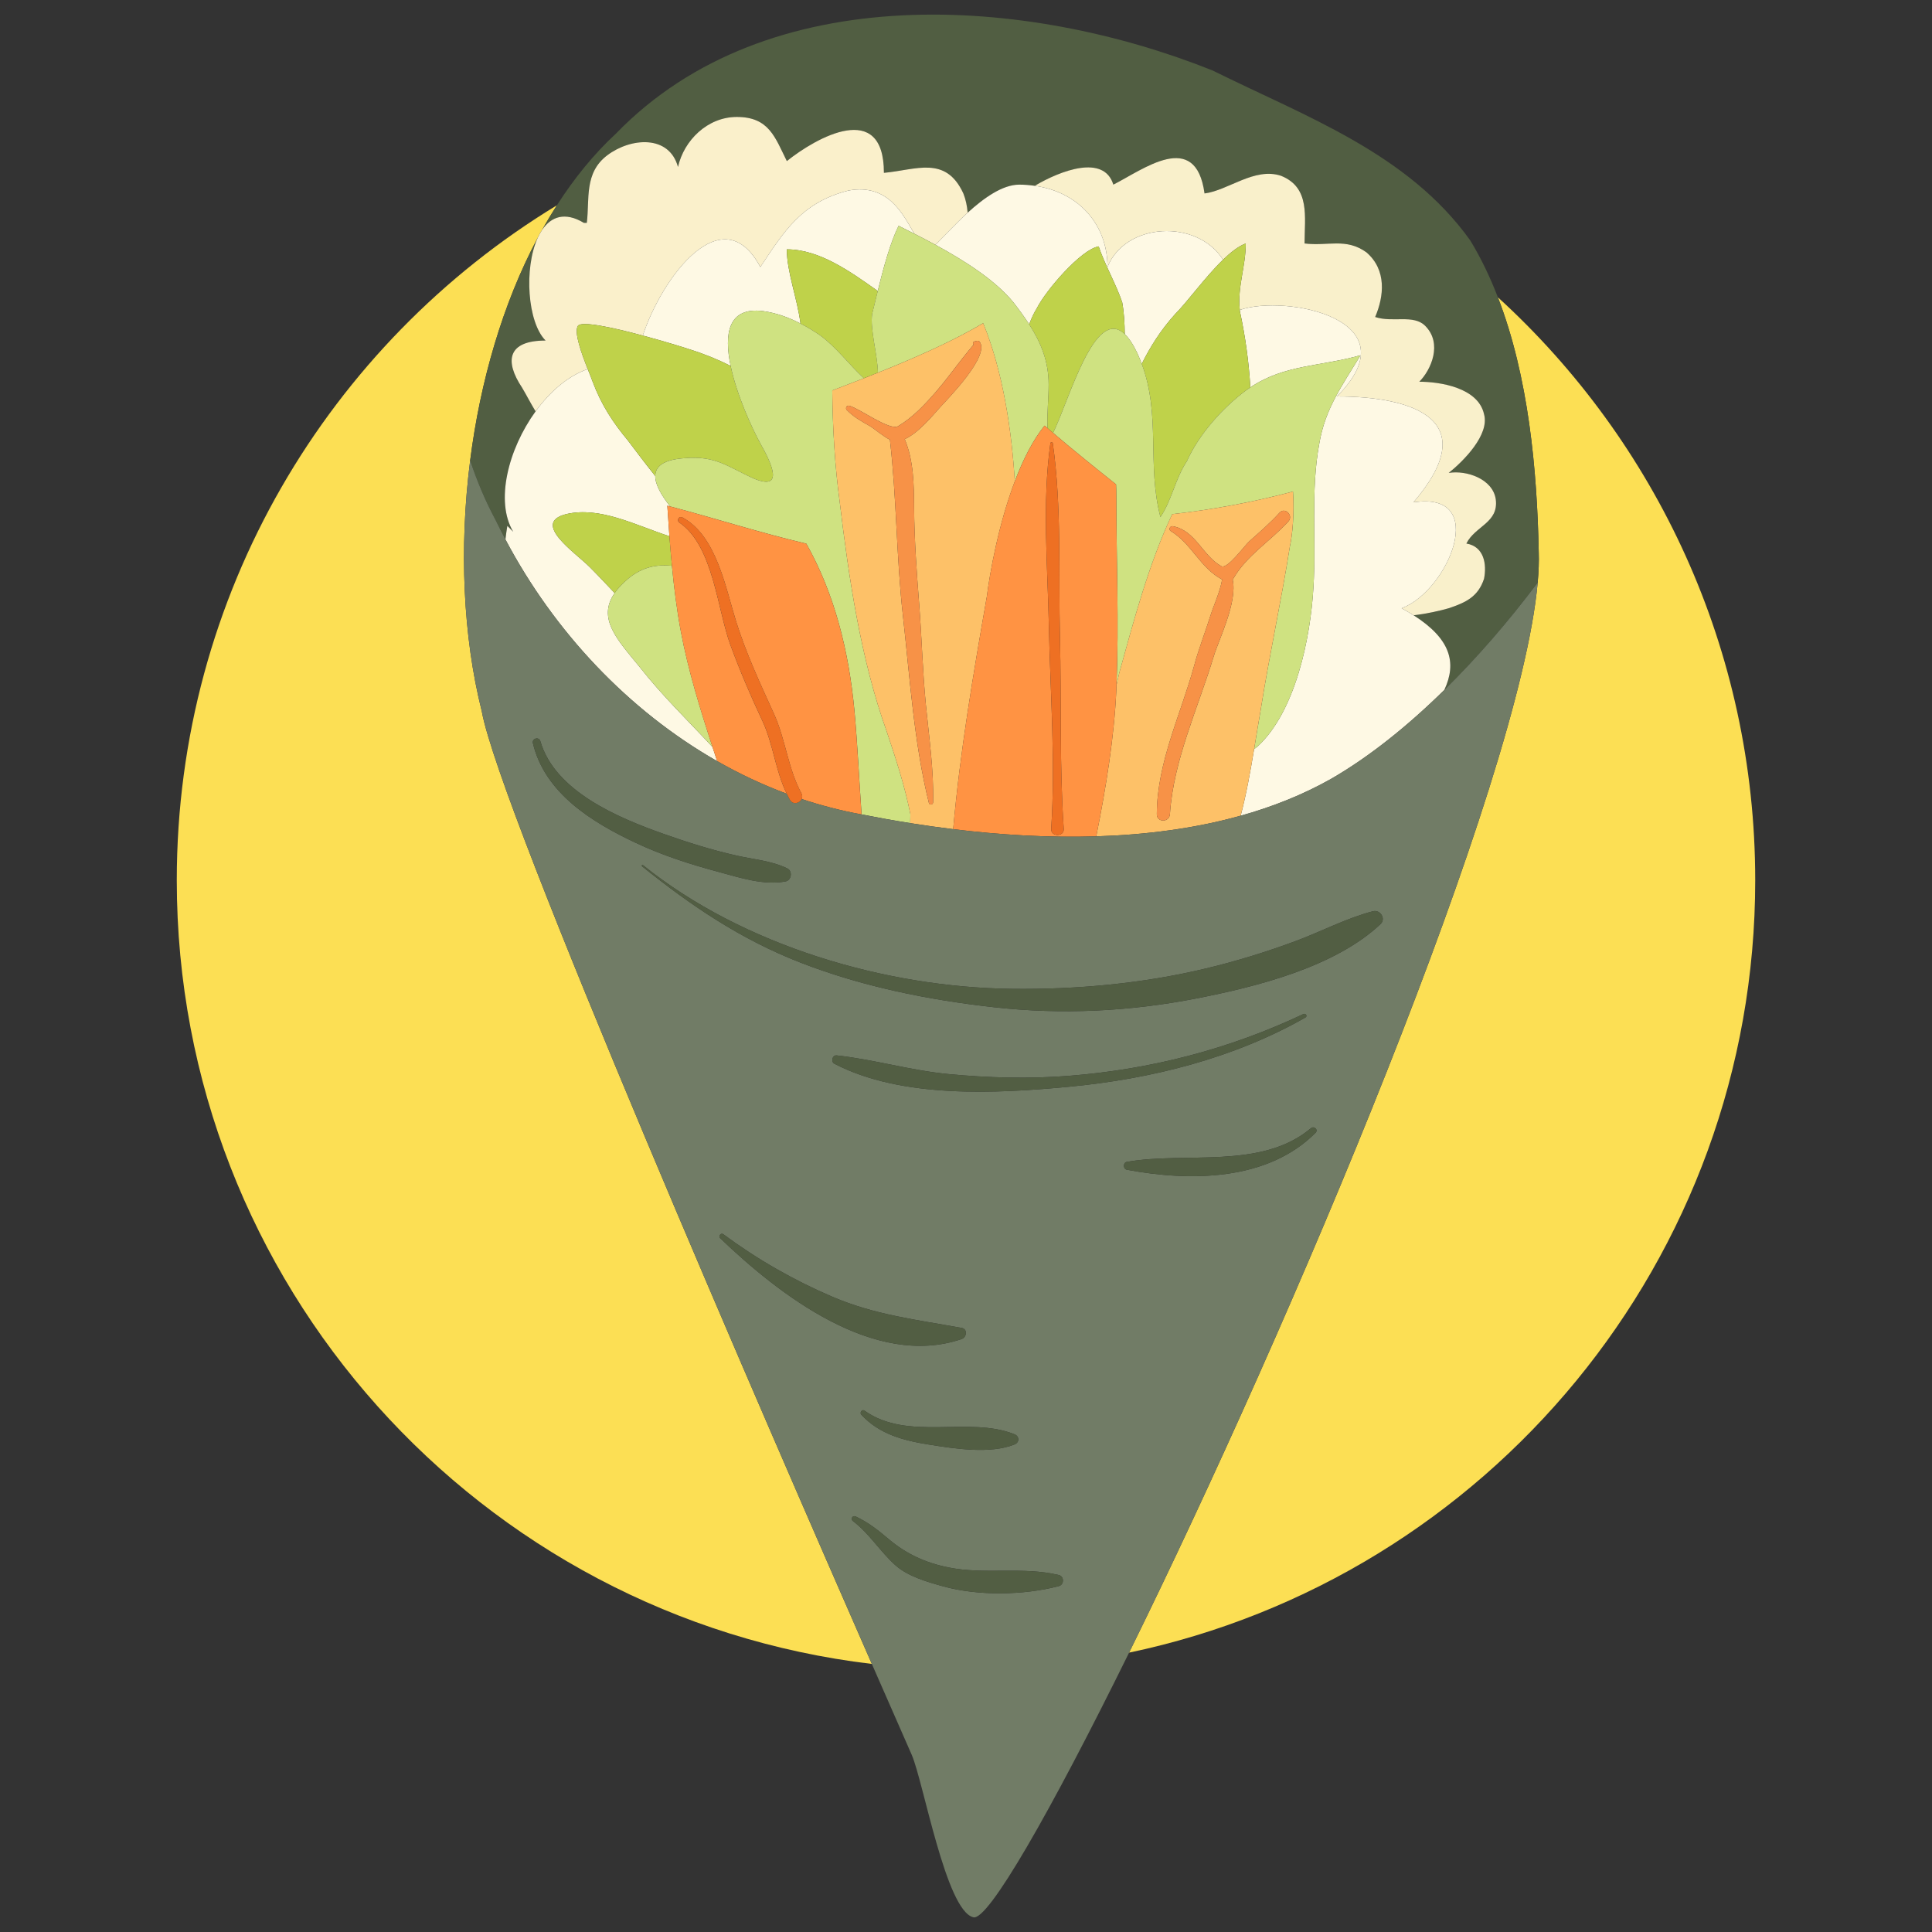 <?xml version="1.0" encoding="iso-8859-1"?>
<!-- Generator: Adobe Illustrator 21.1.0, SVG Export Plug-In . SVG Version: 6.00 Build 0)  -->
<svg version="1.1" id="Layer_1" xmlns="http://www.w3.org/2000/svg" xmlns:xlink="http://www.w3.org/1999/xlink" x="0px" y="0px"
	 viewBox="0 0 200 200" style="enable-background:new 0 0 200 200;" xml:space="preserve">
<rect x="0" y="0" width="200" height="200" fill="#333333" stroke="none"/>
<g>
	<path style="fill:#FCDF54;" d="M48.67,47.671c1.041-8.164,3.361-16.228,6.984-23.036c0.141-0.311,0.3-0.598,0.477-0.855
		c0.483-0.866,0.99-1.708,1.516-2.528C34.059,35.58,18.3,61.515,18.3,91.131c0,41.823,31.426,76.299,71.951,81.119
		c-10.785-24.602-38.529-88.34-40.38-98.626C47.93,65.902,47.516,56.725,48.67,47.671z"/>
	<path style="fill:#FCDF54;" d="M181.7,91.131c0-23.909-10.272-45.418-26.642-60.358c3.179,8.206,4.064,17.887,4.232,26.408
		c0.034,0.931-0.007,1.982-0.11,3.134c-1.882,20.963-25.584,76.836-42.299,110.766C153.902,163.302,181.7,130.465,181.7,91.131z"/>
	<path style="fill:#515E42;" d="M60.438,23.072c0,0,0,0,0.304,0c0.305-2.436-0.304-5.177,2.132-7.004
		c2.436-1.828,6.395-2.132,7.308,1.218c0.609-2.741,3.046-5.177,6.091-5.177c3.35,0,3.959,2.131,5.177,4.568
		c3.045-2.436,10.049-6.395,10.049,1.218c3.35-0.305,6.396-1.827,8.223,2.132c0.25,0.624,0.391,1.3,0.444,1.995
		c1.679-1.527,3.609-2.908,5.342-2.908c0.558,0,1.092,0.047,1.611,0.12c2.691-1.587,7.162-3.284,8.135-0.12
		c3.045-1.523,8.527-5.786,9.44,0.914c2.437-0.305,5.178-2.741,7.918-1.828c3.046,1.218,2.437,4.264,2.437,7.005
		c2.437,0.304,4.264-0.609,6.396,0.913c2.131,1.828,1.827,4.568,0.913,6.7c1.828,0.609,3.959-0.305,5.177,0.914
		c1.828,1.827,0.609,4.568-0.609,5.786c2.132,0,6.091,0.609,6.7,3.35c0.609,2.132-2.132,4.872-3.655,6.091
		c1.828-0.305,4.568,0.609,4.873,2.741c0.305,2.436-2.132,2.741-3.045,4.568c1.828,0.305,2.132,2.131,1.828,3.654
		c-0.609,1.827-1.828,2.436-3.655,3.045c-0.904,0.259-2.248,0.57-3.634,0.729c3.805,2.424,4.509,4.885,3.175,7.734
		c3.382-3.323,6.648-7.096,9.668-11.115c0.103-1.152,0.143-2.202,0.11-3.134c-0.168-8.521-1.053-18.202-4.232-26.408
		c-0.801-2.069-1.741-4.048-2.861-5.886c-6.468-9.034-16.97-12.783-26.666-17.588c-19.187-7.688-46.043-9.705-61.778,6.54
		c-2.293,2.123-4.322,4.631-6.106,7.414c-0.526,0.82-1.033,1.662-1.516,2.528C57.059,22.426,58.48,21.897,60.438,23.072z"/>
	<path style="fill:#515E42;" d="M53.129,55.048c-1.885-3.141-0.526-8.545,2.314-12.462c-0.527-0.865-0.994-1.783-1.401-2.46
		c-1.828-2.741-1.522-4.873,2.437-4.873c-1.88-1.88-2.249-7.471-0.825-10.617c-3.624,6.808-5.943,14.871-6.984,23.036
		c0.718,2.145,1.582,4.208,2.632,6.159c0.325,0.679,0.669,1.348,1.021,2.014c0.05-0.443,0.114-0.91,0.197-1.406L53.129,55.048z"/>
	<path style="fill:#F9F0CB;" d="M114.646,27.64c1.841-4.603,9.243-5.028,11.964-0.758c0.805-0.778,1.605-1.4,2.349-1.678
		c0,2.394-0.877,4.496-0.618,6.88c4.793-1.648,18.004,1.008,10.058,8.955c7.918,0,15.227,2.436,7.918,10.963
		c7.919-1.218,3.654,9.136-1.218,10.963c0.445,0.243,0.856,0.486,1.238,0.729c1.387-0.159,2.73-0.47,3.634-0.729
		c1.828-0.609,3.046-1.218,3.655-3.045c0.304-1.523,0-3.35-1.828-3.654c0.914-1.827,3.35-2.132,3.045-4.568
		c-0.304-2.132-3.045-3.046-4.873-2.741c1.523-1.218,4.264-3.959,3.655-6.091c-0.609-2.741-4.568-3.35-6.7-3.35
		c1.218-1.218,2.437-3.959,0.609-5.786c-1.218-1.218-3.349-0.305-5.177-0.914c0.914-2.131,1.218-4.872-0.913-6.7
		c-2.132-1.522-3.959-0.609-6.396-0.913c0-2.741,0.609-5.786-2.437-7.005c-2.741-0.914-5.481,1.523-7.918,1.828
		c-0.913-6.7-6.395-2.437-9.44-0.914c-0.973-3.163-5.444-1.466-8.135,0.12C111.692,19.879,114.646,23.263,114.646,27.64z"/>
	<path style="fill:#FAF0CB;" d="M56.479,35.253c-3.959,0-4.264,2.132-2.437,4.873c0.406,0.678,0.874,1.596,1.401,2.46
		c1.48-2.041,3.36-3.679,5.398-4.379c-0.611-1.543-1.455-3.813-1.012-4.477c0.358-0.538,3.674,0.191,6.713,1.007
		c2.019-6.103,8.265-14.415,12.168-7.097c2.437-3.655,4.264-6.7,9.137-7.918c4.115-0.748,5.632,2.477,6.799,4.471
		c0.701,0.357,1.436,0.739,2.185,1.146c0.051-0.043,0.1-0.083,0.153-0.136c0.787-0.787,1.915-2.027,3.185-3.183
		c-0.053-0.695-0.195-1.371-0.444-1.995c-1.828-3.959-4.873-2.437-8.223-2.132c0-7.614-7.004-3.655-10.049-1.218
		c-1.218-2.436-1.828-4.568-5.177-4.568c-3.045,0-5.482,2.436-6.091,5.177c-0.913-3.35-4.872-3.046-7.308-1.218
		c-2.436,1.827-1.827,4.568-2.132,7.004c-0.304,0-0.304,0-0.304,0c-1.958-1.175-3.379-0.646-4.307,0.709
		c-0.177,0.258-0.336,0.544-0.477,0.855C54.23,27.782,54.599,33.373,56.479,35.253z"/>
	<path style="fill:#FEF9E4;" d="M66.225,69.057c-2.325-2.841-4.428-5.025-2.599-7.667c-0.833-0.876-1.672-1.781-2.578-2.687
		c-1.523-1.523-6.091-4.568-2.437-5.481c3.487-0.82,7.111,1.12,10.687,2.29c-0.079-1.06-0.149-2.116-0.216-3.162
		c0.098,0.026,0.197,0.053,0.295,0.079c-0.921-1.165-1.555-2.273-1.547-3.153c-0.98-1.227-1.92-2.463-2.823-3.668
		c-1.523-1.828-2.741-3.655-3.655-6.091c-0.084-0.25-0.281-0.729-0.511-1.309c-2.038,0.7-3.918,2.337-5.398,4.379
		c-2.84,3.917-4.199,9.321-2.314,12.462l-0.609-0.609c-0.083,0.496-0.147,0.962-0.197,1.406
		c5.032,9.521,12.703,17.694,21.917,22.948c-0.162-0.49-0.321-0.979-0.482-1.467C71.227,74.599,68.577,72.052,66.225,69.057z"/>
	<path style="fill:#FEF9E4;" d="M146.338,63.695c-0.382-0.243-0.792-0.487-1.238-0.729c4.872-1.827,9.136-12.181,1.218-10.963
		c7.309-8.527,0-10.963-7.918-10.963c7.946-7.947-5.265-10.603-10.058-8.955c0.005,0.041,0.003,0.082,0.009,0.124
		c0.589,2.746,0.922,5.243,1.086,7.891c3.522-2.378,7.321-2.157,11.4-3.323c-1.828,3.045-3.655,5.482-4.264,9.136
		c-0.913,4.873-0.304,10.05-0.609,14.922c-0.305,5.177-1.828,12.791-5.787,16.445c-0.112,0.094-0.23,0.182-0.351,0.265
		c-0.384,2.31-0.796,4.635-1.392,6.898c3.297-0.922,6.446-2.168,9.356-3.813c3.933-2.268,7.901-5.445,11.722-9.2
		C150.847,68.581,150.142,66.12,146.338,63.695z"/>
	<path style="fill:#FEF9E4;" d="M90.864,30.123c0.562-2.287,1.282-4.99,2.159-6.747c0.509,0.254,1.055,0.528,1.622,0.817
		c-1.166-1.994-2.684-5.219-6.799-4.471c-4.873,1.218-6.7,4.264-9.137,7.918c-3.903-7.318-10.149,0.994-12.168,7.097
		c2.121,0.569,4.108,1.179,4.859,1.43c1.541,0.482,2.929,1.055,4.234,1.71c-0.694-3.303-0.276-6.146,3.379-5.669
		c1.386,0.198,2.643,0.656,3.855,1.286c-0.34-2.628-1.418-5.371-1.418-7.681C84.832,25.813,88.019,28.109,90.864,30.123z"/>
	<path style="fill:#FEF9E4;" d="M96.983,25.204c-0.052,0.053-0.102,0.093-0.153,0.136c2.996,1.63,6.183,3.648,8.071,5.955
		c0.603,0.776,1.155,1.527,1.64,2.281c0.217-0.585,0.471-1.15,0.796-1.672c0.914-1.827,4.568-6.09,6.396-6.395
		c0.609,1.827,1.828,3.959,2.437,5.786c0.19,1.046,0.253,2.155,0.262,3.291c0.412,0.393,0.832,0.997,1.26,1.886
		c0.189,0.4,0.352,0.798,0.501,1.196c0.893-1.787,1.942-3.47,3.458-5.155c1.269-1.269,3.127-3.859,4.96-5.63
		c-2.721-4.27-10.123-3.845-11.964,0.758c0-4.377-2.954-7.761-7.526-8.407c-0.519-0.073-1.053-0.12-1.611-0.12
		c-1.733,0-3.663,1.382-5.342,2.908C98.898,23.177,97.77,24.416,96.983,25.204z"/>
	<path style="fill:#BFD24A;" d="M58.611,53.221c-3.654,0.914,0.914,3.959,2.437,5.481c0.906,0.906,1.745,1.811,2.578,2.687
		c0.328-0.473,0.779-0.96,1.381-1.469c1.556-1.298,3.058-1.488,4.552-1.352c-0.099-1.02-0.184-2.041-0.26-3.058
		C65.721,54.342,62.098,52.401,58.611,53.221z"/>
	<path style="fill:#BFD24A;" d="M116.431,34.586c-0.009-1.137-0.072-2.246-0.262-3.291c-0.609-1.827-1.828-3.959-2.437-5.786
		c-1.828,0.305-5.482,4.568-6.396,6.395c-0.326,0.522-0.58,1.087-0.796,1.672c1.23,1.912,2.015,3.844,2.015,6.246
		c0,1.411-0.178,3.002-0.121,4.496c0.193,0.166,0.387,0.33,0.581,0.495C110.69,41.414,113.327,31.628,116.431,34.586z"/>
	<path style="fill:#BFD24A;" d="M90.283,32.512c0.17-0.68,0.365-1.504,0.582-2.389c-2.845-2.014-6.033-4.31-9.413-4.31
		c0,2.31,1.079,5.053,1.418,7.681c0.652,0.338,1.293,0.724,1.932,1.15c1.723,1.231,3.054,3.053,4.625,4.513
		c0.487-0.189,0.97-0.389,1.455-0.582C90.848,36.72,90.055,34.106,90.283,32.512z"/>
	<path style="fill:#BFD24A;" d="M128.96,25.204c-0.744,0.279-1.545,0.901-2.349,1.678c-1.833,1.771-3.691,4.361-4.96,5.63
		c-1.516,1.684-2.565,3.368-3.458,5.155c1.998,5.35,0.518,10.473,1.935,15.859c1.218-1.827,1.522-3.959,2.741-5.787
		c1.218-2.741,3.654-5.482,6.091-7.309c0.158-0.119,0.317-0.224,0.477-0.332c-0.164-2.648-0.498-5.144-1.086-7.891
		c-0.006-0.042-0.004-0.082-0.009-0.124C128.083,29.7,128.96,27.598,128.96,25.204z"/>
	<path style="fill:#BFD24A;" d="M66.542,34.737c-3.039-0.815-6.354-1.545-6.713-1.007c-0.443,0.664,0.401,2.934,1.012,4.477
		c0.23,0.58,0.427,1.059,0.511,1.309c0.914,2.436,2.132,4.263,3.655,6.091c0.903,1.204,1.844,2.441,2.823,3.668
		c0.01-0.984,0.822-1.682,2.962-1.841c3.35-0.305,4.568,0.914,7.309,2.132c3.046,1.218,1.828-1.523,0.609-3.654
		c-0.873-1.601-2.44-5.011-3.075-8.035c-1.305-0.655-2.693-1.228-4.234-1.71C70.65,35.917,68.663,35.306,66.542,34.737z"/>
	<path style="fill:#CFE281;" d="M91.805,75.757c-2.741-7.614-3.959-16.141-4.872-23.754c-0.518-3.8-0.736-7.698-0.777-11.582
		c0.166-0.065,0.33-0.131,0.497-0.194c0.924-0.356,1.85-0.71,2.774-1.069c-1.571-1.46-2.901-3.282-4.625-4.513
		c-0.639-0.426-1.279-0.812-1.932-1.15c-1.212-0.63-2.469-1.088-3.855-1.286c-3.656-0.477-4.074,2.366-3.379,5.669
		c0.635,3.024,2.201,6.434,3.075,8.035c1.218,2.132,2.437,4.873-0.609,3.654c-2.741-1.218-3.959-2.437-7.309-2.132
		c-2.14,0.159-2.952,0.857-2.962,1.841c-0.008,0.88,0.626,1.988,1.547,3.153c4.684,1.235,9.301,2.725,14.021,3.834
		c0.024,0.005,0.048,0.01,0.071,0.015c2.921,5.189,4.4,11.077,4.988,17.347c0.323,3.561,0.479,7.122,0.733,10.683
		c1.633,0.324,3.315,0.627,5.033,0.901c0.009-0.323,0.02-0.636,0.02-0.925C93.633,81.239,92.719,78.498,91.805,75.757z"/>
	<path style="fill:#CFE281;" d="M108.555,39.821c0-2.402-0.785-4.334-2.015-6.246c-0.485-0.754-1.037-1.505-1.64-2.281
		c-1.887-2.307-5.075-4.325-8.071-5.955c-0.748-0.407-1.483-0.789-2.185-1.146c-0.567-0.289-1.113-0.563-1.622-0.817
		c-0.878,1.756-1.597,4.46-2.159,6.747c-0.217,0.885-0.412,1.71-0.582,2.389c-0.228,1.594,0.565,4.208,0.598,6.063
		c0.59-0.235,1.182-0.466,1.768-0.712c3.248-1.361,6.273-2.727,9.129-4.408c2.092,5.103,2.962,11.27,3.274,16.372
		c0.829-2.183,1.844-4.231,3.082-5.767c0.099,0.086,0.2,0.17,0.3,0.256C108.377,42.823,108.555,41.232,108.555,39.821z"/>
	<path style="fill:#CFE281;" d="M65.007,59.921c-0.602,0.509-1.053,0.996-1.381,1.469c-1.829,2.642,0.274,4.826,2.599,7.667
		c2.352,2.994,5.003,5.542,7.534,8.268c-1.296-3.963-2.514-7.924-3.271-11.923c-0.419-2.233-0.708-4.53-0.929-6.833
		C68.064,58.433,66.563,58.623,65.007,59.921z"/>
	<path style="fill:#CFE281;" d="M122.869,47.739c-1.218,1.828-1.523,3.959-2.741,5.787c-1.418-5.386,0.063-10.509-1.935-15.859
		c-0.149-0.397-0.313-0.795-0.501-1.196c-0.428-0.888-0.848-1.493-1.26-1.886c-3.104-2.957-5.741,6.829-7.417,10.226
		c2.133,1.821,4.319,3.581,6.518,5.329c0.017,0.414,0.028,0.831,0.028,1.253c0,6.511,0.283,13.022,0.019,19.532
		c0.093-0.422,0.184-0.847,0.285-1.26c1.522-5.479,3.044-11.263,5.479-16.438c4.204-0.474,8.405-1.247,12.504-2.343
		c0.154,2.248-0.053,4.49-0.32,5.687c-0.914,5.786-2.132,11.267-3.045,17.054c-0.228,1.292-0.437,2.603-0.656,3.919
		c0.121-0.083,0.239-0.171,0.351-0.265c3.959-3.655,5.482-11.268,5.787-16.445c0.305-4.873-0.305-10.05,0.609-14.922
		c0.609-3.655,2.437-6.091,4.264-9.136c-4.079,1.165-7.878,0.945-11.4,3.323c-0.16,0.108-0.319,0.213-0.477,0.332
		C126.523,42.258,124.087,44.999,122.869,47.739z"/>
	<path style="fill:#FDC168;" d="M130.482,73.625c0.914-5.786,2.132-11.268,3.045-17.054c0.266-1.197,0.474-3.439,0.32-5.687
		c-4.099,1.096-8.3,1.869-12.504,2.343c-2.434,5.175-3.957,10.959-5.479,16.438c-0.1,0.413-0.191,0.838-0.285,1.26
		c-0.008,0.189-0.011,0.378-0.019,0.567c-0.218,4.785-1.061,10.033-2.077,15.086c5.12-0.158,10.19-0.805,14.951-2.137
		c0.596-2.263,1.008-4.588,1.392-6.898C130.045,76.228,130.254,74.917,130.482,73.625z M127.658,59.924
		c-0.013,0.023-0.036,0.041-0.053,0.063c0.519,2.34-1.438,6.228-1.954,7.935c-1.608,5.324-4.186,10.777-4.541,16.363
		c-0.055,0.864-1.36,0.881-1.356,0c0.022-5.408,2.496-10.337,3.889-15.461c0.467-1.719,1.123-3.38,1.656-5.079
		c0.331-1.057,1.008-2.493,1.216-3.755c-2.278-1.196-3.143-3.699-5.31-5.006c-0.281-0.17-0.088-0.566,0.215-0.509
		c2.356,0.446,3.064,3.058,5.011,4.136c0.626,0.348,2.393-2.128,2.922-2.598c1.071-0.952,2.145-1.881,3.111-2.942
		c0.56-0.614,1.465,0.297,0.909,0.909C131.515,56.021,129.053,57.488,127.658,59.924z"/>
	<path style="fill:#FDC168;" d="M105.053,49.828c-0.313-5.102-1.182-11.269-3.274-16.372c-2.857,1.68-5.881,3.046-9.129,4.408
		c-0.586,0.246-1.177,0.477-1.768,0.712c-0.485,0.193-0.968,0.393-1.455,0.582c-0.924,0.359-1.849,0.713-2.774,1.069
		c-0.166,0.064-0.331,0.129-0.497,0.194c0.041,3.884,0.259,7.782,0.777,11.582c0.914,7.614,2.132,16.141,4.872,23.754
		c0.914,2.741,1.828,5.481,2.437,8.527c0,0.289-0.011,0.601-0.02,0.925c1.46,0.233,2.946,0.443,4.452,0.627
		c0.716-8.102,2.099-16.16,3.486-24.088C102.46,59.351,103.354,54.304,105.053,49.828z M97.351,42.128
		c-0.799,0.88-2.272,2.699-3.698,3.331c0.942,2.224,0.952,4.732,0.974,7.132c0.029,3.346,0.269,6.653,0.528,9.988
		c0.267,3.453,0.352,6.909,0.688,10.356c0.328,3.352,0.829,6.759,0.751,10.13c-0.006,0.246-0.373,0.306-0.435,0.059
		c-1.55-6.228-1.976-13.044-2.692-19.412c-0.682-6.066-0.641-12.149-1.343-18.198c-0.725-0.343-1.584-1.128-2.111-1.428
		c-0.91-0.517-1.628-0.905-2.355-1.643c-0.186-0.189,0-0.51,0.257-0.441c1.072,0.288,4.202,2.629,5.058,2.115
		c1.558-0.937,2.768-2.237,3.95-3.599c0.977-1.124,1.826-2.312,2.75-3.472c0.319-0.401,0.634-0.802,0.967-1.192
		c0.062-0.072,0.105-0.123,0.145-0.171c-0.092-0.115-0.09-0.298,0.097-0.341c0.083-0.019,0.167-0.038,0.249-0.057
		c0.087-0.02,0.2-0.005,0.26,0.069C102.551,36.781,98.166,41.231,97.351,42.128z"/>
	<path style="fill:#FF9343;" d="M83.468,56.278c-0.023-0.005-0.047-0.01-0.071-0.015c-4.719-1.109-9.336-2.599-14.021-3.834
		c-0.098-0.026-0.197-0.054-0.295-0.079c0.067,1.046,0.138,2.101,0.216,3.162c0.076,1.017,0.161,2.038,0.26,3.058
		c0.221,2.303,0.51,4.6,0.929,6.833c0.756,3.999,1.975,7.96,3.271,11.923c0.161,0.489,0.32,0.978,0.482,1.467
		c2.311,1.318,4.719,2.453,7.207,3.378c-1.184-2.396-1.395-5.152-2.538-7.583c-1.213-2.578-2.298-5.119-3.283-7.787
		c-1.39-3.761-1.769-10.28-5.293-12.705c-0.323-0.223-0.043-0.72,0.309-0.53c3.539,1.906,4.477,7.308,5.564,10.777
		c1.037,3.305,2.478,6.393,3.91,9.539c1.21,2.656,1.452,5.664,2.84,8.23c0.119,0.219,0.109,0.429,0.028,0.603
		c1.983,0.659,4.013,1.187,6.08,1.571c0.041,0.008,0.083,0.016,0.124,0.024c-0.254-3.561-0.409-7.122-0.733-10.683
		C87.868,67.355,86.389,61.467,83.468,56.278z"/>
	<path style="fill:#FF9343;" d="M115.579,70.926c0.264-6.511-0.019-13.021-0.019-19.532c0-0.422-0.011-0.839-0.028-1.253
		c-2.199-1.748-4.386-3.508-6.518-5.329c-0.193-0.165-0.387-0.329-0.581-0.495c-0.1-0.086-0.2-0.17-0.3-0.256
		c-1.237,1.536-2.253,3.584-3.082,5.767c-1.698,4.476-2.593,9.523-2.893,11.921c-1.387,7.928-2.77,15.985-3.486,24.088
		c4.822,0.588,9.838,0.895,14.81,0.743c1.016-5.053,1.858-10.3,2.077-15.086C115.568,71.304,115.572,71.115,115.579,70.926z
		 M108.819,85.807c0.457-6.963-0.094-14.039-0.24-21.009c-0.131-6.242-0.707-12.72,0.157-18.919c0.017-0.124,0.23-0.123,0.247,0
		c0.937,6.585,0.578,13.453,0.742,20.096c0.161,6.597-0.056,13.25,0.393,19.833C110.176,86.644,108.764,86.645,108.819,85.807z"/>
	<path style="fill:#717C66;" d="M149.513,71.429c-3.82,3.755-7.789,6.932-11.722,9.2c-2.911,1.645-6.059,2.891-9.356,3.813
		c-4.761,1.332-9.831,1.979-14.951,2.137c-4.972,0.152-9.988-0.156-14.81-0.743c-1.506-0.184-2.992-0.394-4.452-0.627
		c-1.718-0.273-3.4-0.576-5.033-0.901c-0.042-0.008-0.083-0.016-0.124-0.024c-2.067-0.384-4.096-0.912-6.08-1.571
		c-0.205,0.44-0.889,0.636-1.212,0.09c-0.121-0.207-0.221-0.42-0.326-0.633c-2.487-0.925-4.896-2.06-7.207-3.378
		c-9.214-5.254-16.885-13.427-21.917-22.948c-0.351-0.666-0.695-1.336-1.021-2.014c-1.05-1.951-1.914-4.014-2.632-6.159
		c-1.154,9.054-0.741,18.23,1.201,25.952c1.852,10.286,29.595,74.024,40.38,98.626c2.215,5.052,3.715,8.455,4.128,9.405
		c1.214,2.787,3.547,16.147,6.375,16.82c1.499,0.456,7.984-10.866,16.127-27.393c16.716-33.931,40.417-89.803,42.299-110.766
		C156.161,64.333,152.895,68.106,149.513,71.429z M55.167,76.938c-0.12-0.501,0.629-0.709,0.771-0.213
		c1.501,5.207,8.087,7.941,12.7,9.578c2.498,0.887,5.024,1.685,7.613,2.266c1.774,0.399,3.614,0.535,5.254,1.33
		c0.558,0.271,0.436,1.227-0.176,1.343c-2.279,0.435-4.753-0.395-6.958-0.987c-2.925-0.785-5.821-1.715-8.565-3.008
		C61.288,85.118,56.4,82.116,55.167,76.938z M74.872,127.763c3.487,2.584,7.278,4.756,11.269,6.466
		c4.441,1.902,8.735,2.381,13.423,3.24c0.62,0.114,0.507,0.969,0,1.143c-9.047,3.102-18.956-4.631-25.011-10.434
		C74.339,127.974,74.627,127.582,74.872,127.763z M86.38,110.12c-0.393-0.204-0.23-0.916,0.234-0.865
		c3.888,0.425,7.659,1.561,11.57,1.932c4.151,0.393,8.338,0.509,12.498,0.181c8.453-0.667,16.581-2.764,24.247-6.395
		c0.238-0.113,0.444,0.224,0.209,0.357c-7.396,4.223-16.021,6.37-24.456,7.168C103.134,113.212,93.344,113.734,86.38,110.12z
		 M105.03,149.526c-2.528,1.02-6.22,0.437-8.838,0.02c-2.701-0.43-5.146-1.074-7.028-3.092c-0.202-0.216,0.069-0.611,0.329-0.426
		c4.497,3.214,10.789,0.532,15.537,2.452C105.544,148.688,105.544,149.319,105.03,149.526z M88.302,157.465
		c-0.285-0.215-0.049-0.635,0.28-0.48c1.294,0.606,2.32,1.412,3.401,2.331c1.82,1.545,3.829,2.464,6.178,2.941
		c3.792,0.77,7.721-0.11,11.451,0.792c0.574,0.139,0.559,0.996,0,1.143c-3.635,0.953-8.343,1.035-11.99,0.022
		c-1.628-0.452-3.636-1.026-4.922-2.173C91.122,160.635,89.988,158.739,88.302,157.465z M136.186,117.265
		c-4.98,5.008-12.997,5.054-19.535,3.824c-0.401-0.076-0.406-0.74,0-0.813c6.113-1.078,13.926,0.833,19.059-3.485
		C136.037,116.516,136.495,116.954,136.186,117.265z M142.907,95.668c-4.758,4.465-12.846,6.479-19.065,7.693
		c-6.901,1.347-13.896,1.688-20.889,0.914c-6.827-0.757-13.703-2.139-20.119-4.64c-6.139-2.394-11.272-5.853-16.373-9.958
		c-0.079-0.063,0.032-0.174,0.111-0.111c10.34,8.319,25.063,12.644,38.175,12.8c6.711,0.08,13.548-0.546,20.083-2.109
		c3.152-0.753,6.235-1.705,9.274-2.83c2.658-0.984,5.286-2.387,8.027-3.094C142.884,94.137,143.506,95.106,142.907,95.668z"/>
	<path style="fill:#F79247;" d="M101.132,35.287c-0.082,0.019-0.166,0.038-0.249,0.057c-0.187,0.043-0.188,0.226-0.097,0.341
		c-0.041,0.047-0.084,0.098-0.145,0.171c-0.332,0.39-0.648,0.791-0.967,1.192c-0.924,1.16-1.773,2.348-2.75,3.472
		c-1.182,1.362-2.391,2.661-3.95,3.599c-0.856,0.514-3.987-1.827-5.058-2.115c-0.257-0.069-0.442,0.253-0.257,0.441
		c0.727,0.737,1.444,1.126,2.355,1.643c0.527,0.299,1.385,1.084,2.111,1.428c0.701,6.049,0.66,12.132,1.343,18.198
		c0.717,6.368,1.142,13.184,2.692,19.412c0.062,0.247,0.429,0.187,0.435-0.059c0.078-3.371-0.423-6.778-0.751-10.13
		c-0.336-3.448-0.421-6.903-0.688-10.356c-0.259-3.335-0.499-6.642-0.528-9.988c-0.021-2.4-0.032-4.909-0.974-7.132
		c1.425-0.633,2.899-2.452,3.698-3.331c0.815-0.897,5.2-5.347,4.041-6.772C101.332,35.282,101.219,35.268,101.132,35.287z"/>
	<path style="fill:#F79247;" d="M133.372,53.98c0.556-0.612-0.349-1.523-0.909-0.909c-0.965,1.061-2.04,1.99-3.111,2.942
		c-0.529,0.47-2.296,2.946-2.922,2.598c-1.947-1.078-2.655-3.69-5.011-4.136c-0.303-0.058-0.496,0.339-0.215,0.509
		c2.168,1.307,3.032,3.809,5.31,5.006c-0.208,1.262-0.885,2.698-1.216,3.755c-0.533,1.699-1.189,3.36-1.656,5.079
		c-1.393,5.123-3.867,10.053-3.889,15.461c-0.004,0.881,1.301,0.864,1.356,0c0.355-5.586,2.933-11.04,4.541-16.363
		c0.516-1.707,2.473-5.594,1.954-7.935c0.017-0.021,0.039-0.04,0.053-0.063C129.053,57.488,131.515,56.021,133.372,53.98z"/>
	<path style="fill:#EE7023;" d="M108.983,45.878c-0.017-0.123-0.23-0.124-0.247,0c-0.865,6.199-0.288,12.678-0.157,18.919
		c0.147,6.971,0.698,14.047,0.24,21.009c-0.055,0.838,1.356,0.837,1.299,0c-0.449-6.583-0.232-13.237-0.393-19.833
		C109.561,59.331,109.92,52.463,108.983,45.878z"/>
	<path style="fill:#EE7023;" d="M82.957,82.111c-1.388-2.566-1.631-5.574-2.84-8.23c-1.432-3.146-2.872-6.234-3.91-9.539
		c-1.088-3.469-2.026-8.871-5.564-10.777c-0.352-0.19-0.633,0.307-0.309,0.53c3.524,2.425,3.903,8.943,5.293,12.705
		c0.985,2.668,2.07,5.209,3.283,7.787c1.143,2.432,1.354,5.187,2.538,7.583c0.105,0.212,0.205,0.426,0.326,0.633
		c0.323,0.547,1.007,0.351,1.212-0.09C83.065,82.54,83.075,82.33,82.957,82.111z"/>
	<path style="fill:#525E43;" d="M142.13,94.332c-2.741,0.707-5.369,2.111-8.027,3.094c-3.039,1.125-6.122,2.077-9.274,2.83
		c-6.535,1.563-13.372,2.189-20.083,2.109c-13.112-0.156-27.835-4.481-38.175-12.8c-0.079-0.063-0.19,0.047-0.111,0.111
		c5.101,4.105,10.234,7.564,16.373,9.958c6.416,2.501,13.292,3.883,20.119,4.64c6.994,0.775,13.989,0.433,20.889-0.914
		c6.219-1.214,14.306-3.228,19.065-7.693C143.506,95.106,142.884,94.137,142.13,94.332z"/>
	<path style="fill:#525E43;" d="M135.139,105.33c0.235-0.134,0.029-0.47-0.209-0.357c-7.666,3.632-15.794,5.728-24.247,6.395
		c-4.16,0.328-8.347,0.212-12.498-0.181c-3.912-0.371-7.683-1.507-11.57-1.932c-0.463-0.051-0.627,0.66-0.234,0.865
		c6.964,3.614,16.754,3.092,24.302,2.378C119.118,111.7,127.743,109.553,135.139,105.33z"/>
	<path style="fill:#525E43;" d="M135.71,116.792c-5.133,4.318-12.946,2.407-19.059,3.485c-0.406,0.073-0.401,0.737,0,0.813
		c6.538,1.231,14.555,1.184,19.535-3.824C136.495,116.954,136.037,116.516,135.71,116.792z"/>
	<path style="fill:#525E43;" d="M99.563,138.612c0.507-0.174,0.62-1.029,0-1.143c-4.687-0.859-8.982-1.338-13.423-3.24
		c-3.991-1.71-7.781-3.882-11.269-6.466c-0.244-0.181-0.532,0.212-0.32,0.415C80.607,133.981,90.515,141.713,99.563,138.612z"/>
	<path style="fill:#525E43;" d="M89.493,146.028c-0.26-0.186-0.531,0.21-0.329,0.426c1.882,2.018,4.327,2.663,7.028,3.092
		c2.619,0.417,6.311,1,8.838-0.02c0.514-0.207,0.514-0.838,0-1.046C100.281,146.561,93.99,149.243,89.493,146.028z"/>
	<path style="fill:#525E43;" d="M92.7,162.04c1.287,1.147,3.294,1.721,4.922,2.173c3.647,1.013,8.355,0.932,11.99-0.022
		c0.559-0.147,0.574-1.004,0-1.143c-3.729-0.902-7.659-0.022-11.451-0.792c-2.349-0.477-4.358-1.395-6.178-2.941
		c-1.081-0.919-2.108-1.724-3.401-2.331c-0.329-0.155-0.566,0.266-0.28,0.48C89.988,158.739,91.122,160.635,92.7,162.04z"/>
	<path style="fill:#525E43;" d="M81.329,91.243c0.612-0.116,0.733-1.073,0.176-1.343c-1.64-0.795-3.479-0.932-5.254-1.33
		c-2.589-0.581-5.114-1.38-7.613-2.266c-4.613-1.638-11.198-4.372-12.7-9.578c-0.142-0.496-0.891-0.288-0.771,0.213
		c1.232,5.178,6.12,8.18,10.638,10.31c2.745,1.293,5.64,2.223,8.565,3.008C76.575,90.848,79.05,91.678,81.329,91.243z"/>
</g>
</svg>
